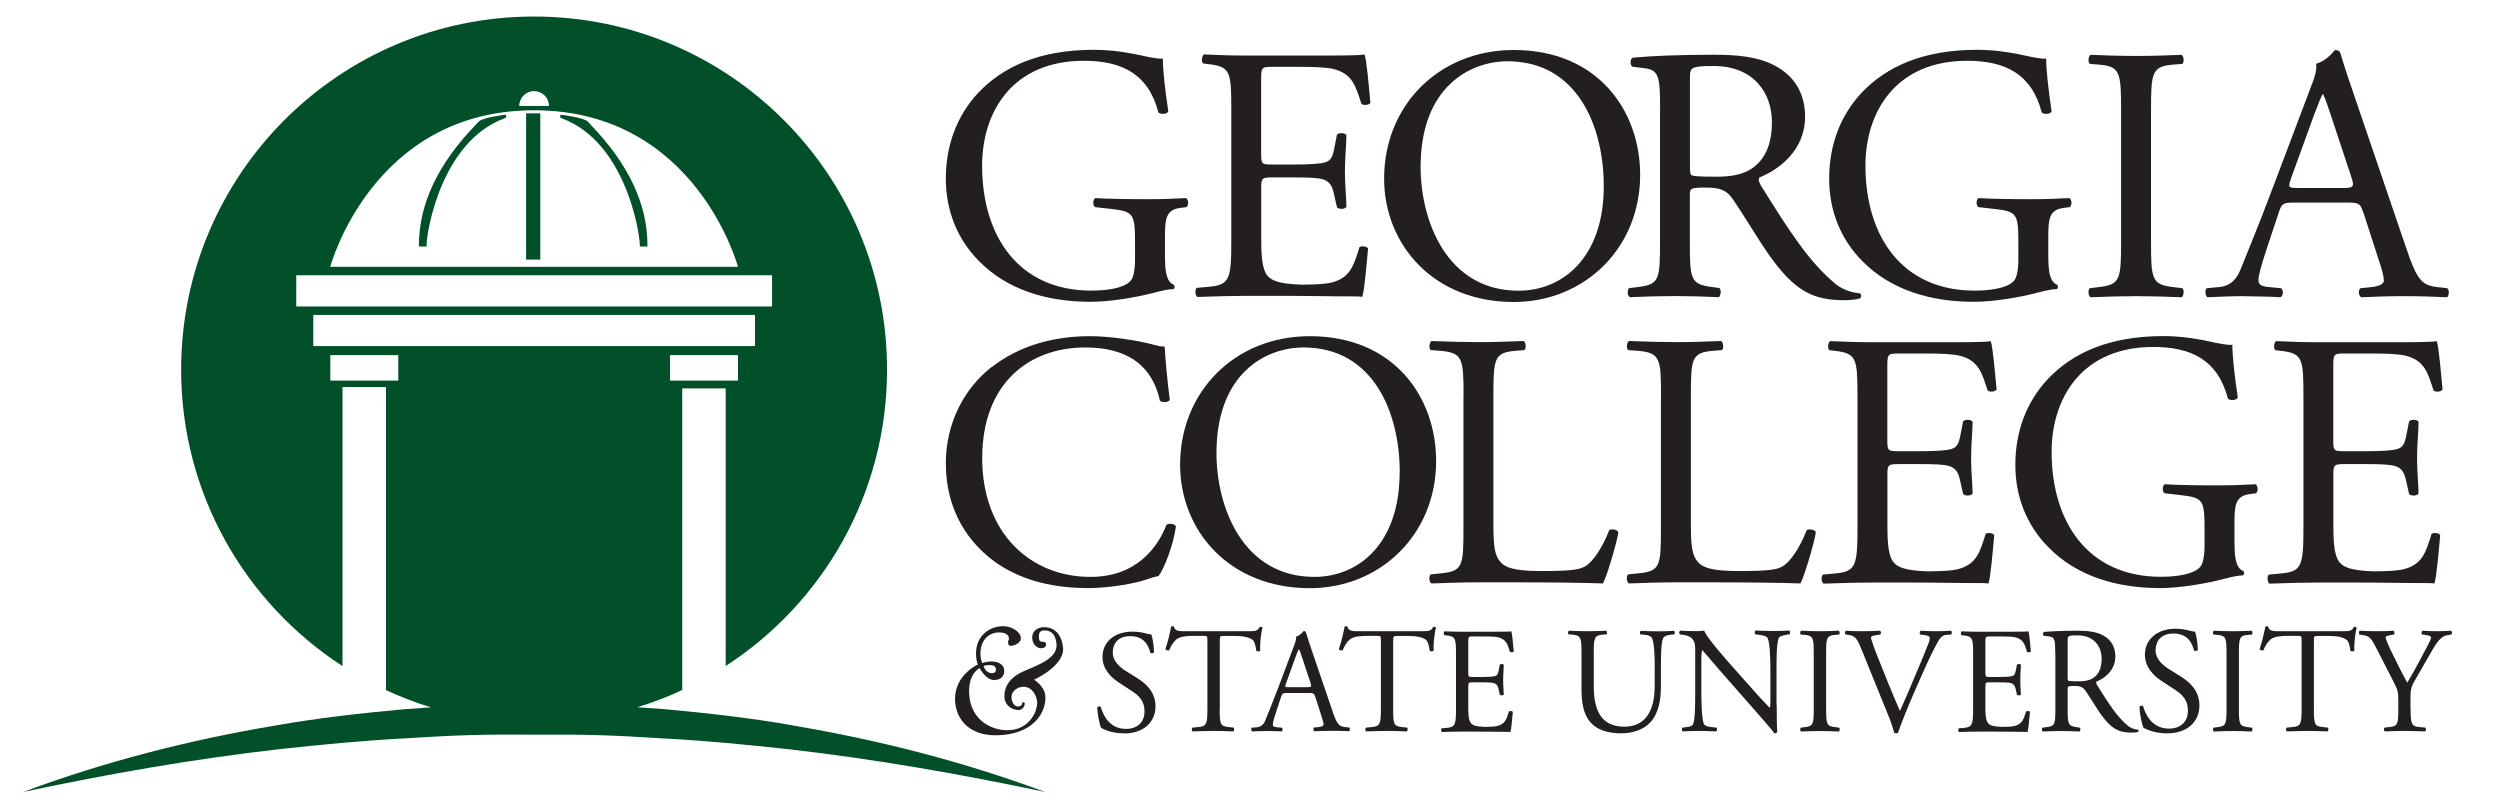 <?xml version="1.0" ?>
<svg xmlns="http://www.w3.org/2000/svg" data-name="Layer 1" viewBox="0 0 248.01 80.15">
	<defs>
		<style>
      .cls-1 {
        fill: #025029;
      }
      .cls-2 {
        fill: #231f20;
      }
    </style>
	</defs>
	<g>
		<path class="cls-2" d="m115.58,25.69c0,1.45.22,2.31.87,2.56.11.11.11.33-.04.43-.43,0-1.08.14-1.77.32-1.91.51-4.52.94-6.47.94-4.3,0-8.24-1.19-11.02-4.01-2.17-2.17-3.32-5.02-3.32-8.2s1.01-6.18,3.25-8.56c2.42-2.53,6-4.23,11.45-4.23,2.06,0,3.97.4,4.59.54.69.15,1.81.4,2.24.33,0,1.19.22,3.07.54,5.24-.11.29-.76.32-.98.11-1.01-3.9-3.72-5.13-7.41-5.13-7.01,0-10.08,4.99-10.08,10.41,0,6.94,3.58,12.39,10.84,12.39,2.24,0,3.58-.47,3.97-1.08.18-.25.36-.9.36-2.06v-1.45c0-3.04-.11-3.25-2.35-3.51l-1.59-.18c-.29-.14-.25-.79,0-.9,1.05.07,3.03.11,5.17.11,1.41,0,2.64-.04,3.83-.11.25.15.29.69.04.9l-.58.07c-1.52.18-1.55,1.19-1.55,3.04v2.02Z"/>
		<path class="cls-2" d="m137.31,17.71c0-7.23,5.42-12.75,12.86-12.75,8.35,0,12.54,6.03,12.54,12.39,0,7.3-5.56,12.61-12.54,12.61-8.02,0-12.86-5.75-12.86-12.25Zm21.79.76c0-5.96-2.64-12.39-9.54-12.39-3.76,0-8.63,2.57-8.63,10.48,0,5.35,2.6,12.28,9.72,12.28,4.34,0,8.45-3.25,8.45-10.37Z"/>
		<path class="cls-2" d="m164.69,10.99c0-3.43-.11-4.05-1.59-4.23l-1.16-.14c-.25-.18-.25-.76.04-.9,2.02-.18,4.52-.29,8.06-.29,2.24,0,4.37.18,6.03,1.08,1.73.9,3,2.53,3,5.06,0,3.43-2.71,5.31-4.52,6.03-.18.22,0,.58.18.87,2.89,4.66,4.81,7.55,7.26,9.61.61.54,1.52.94,2.49,1.01.18.07.22.36.04.51-.33.11-.9.18-1.59.18-3.07,0-4.91-.9-7.48-4.55-.94-1.34-2.42-3.83-3.54-5.46-.54-.79-1.12-1.16-2.57-1.16-1.63,0-1.7.04-1.7.79v4.55c0,3.79.07,4.23,2.17,4.52l.76.11c.22.18.14.79-.07.9-1.63-.07-2.85-.11-4.3-.11-1.52,0-2.82.04-4.52.11-.22-.11-.29-.65-.07-.9l.9-.11c2.1-.25,2.17-.72,2.17-4.52v-12.97Zm2.96,5.17c0,.65,0,1.05.11,1.19.11.11.65.18,2.49.18,1.3,0,2.67-.14,3.72-.94.98-.76,1.81-2.02,1.81-4.48,0-2.85-1.77-5.56-5.78-5.56-2.24,0-2.35.14-2.35,1.16v8.45Z"/>
		<path class="cls-2" d="m203.21,25.69c0,1.45.22,2.31.87,2.56.11.11.11.33-.04.43-.43,0-1.08.14-1.77.32-1.92.51-4.52.94-6.47.94-4.3,0-8.24-1.19-11.02-4.01-2.17-2.17-3.32-5.02-3.32-8.2s1.01-6.18,3.25-8.56c2.42-2.53,6-4.23,11.45-4.23,2.06,0,3.97.4,4.59.54.69.15,1.81.4,2.24.33,0,1.19.22,3.07.54,5.24-.11.29-.76.32-.98.11-1.01-3.9-3.72-5.13-7.41-5.13-7.01,0-10.08,4.99-10.08,10.41,0,6.94,3.58,12.39,10.84,12.39,2.24,0,3.58-.47,3.97-1.08.18-.25.36-.9.36-2.06v-1.45c0-3.04-.11-3.25-2.35-3.51l-1.59-.18c-.29-.14-.25-.79,0-.9,1.05.07,3.04.11,5.17.11,1.41,0,2.64-.04,3.83-.11.25.15.29.69.04.9l-.58.07c-1.52.18-1.55,1.19-1.55,3.04v2.02Z"/>
		<path class="cls-2" d="m210.42,11.03c0-3.83-.07-4.45-2.2-4.62l-.9-.07c-.22-.15-.14-.8.07-.9,1.81.07,3.03.11,4.55.11s2.67-.04,4.48-.11c.22.11.29.76.07.9l-.9.07c-2.13.18-2.2.79-2.2,4.62v12.86c0,3.83.07,4.34,2.2,4.59l.9.11c.22.14.15.79-.07.9-1.81-.07-3.04-.11-4.48-.11-1.52,0-2.75.04-4.55.11-.22-.11-.29-.69-.07-.9l.9-.11c2.13-.25,2.2-.76,2.2-4.59v-12.86Z"/>
		<path class="cls-2" d="m234.41,21c-.25-.79-.4-.9-1.48-.9h-5.46c-.9,0-1.12.11-1.37.87l-1.26,3.79c-.54,1.63-.79,2.6-.79,3,0,.43.18.65,1.05.72l1.19.11c.25.18.25.76-.07.9-.94-.07-2.06-.07-3.76-.11-1.19,0-2.49.07-3.47.11-.22-.14-.29-.72-.07-.9l1.19-.11c.87-.07,1.66-.47,2.17-1.77.65-1.66,1.66-4.01,3.18-8.06l3.69-9.76c.51-1.3.72-1.99.61-2.56.87-.25,1.48-.9,1.88-1.37.22,0,.47.07.54.33.47,1.59,1.05,3.25,1.59,4.84l4.95,14.52c1.05,3.11,1.52,3.65,3.07,3.83l.98.11c.25.18.18.76,0,.9-1.48-.07-2.75-.11-4.37-.11-1.73,0-3.11.07-4.15.11-.29-.14-.33-.72-.07-.9l1.05-.11c.76-.07,1.26-.29,1.26-.65,0-.4-.18-1.05-.47-1.92l-1.59-4.91Zm-7.15-3.22c-.29.83-.25.87.76.87h4.44c1.05,0,1.12-.15.79-1.12l-1.95-5.89c-.29-.87-.61-1.84-.83-2.28h-.07c-.11.18-.47,1.05-.87,2.13l-2.28,6.29Z"/>
		<path class="cls-2" d="m98.38,36.42c2.64-2.06,6-3.07,9.75-3.07,1.95,0,4.7.4,6.4.87.43.11.69.18,1.01.15.04.83.22,3.11.51,5.31-.18.25-.72.29-.98.07-.54-2.46-2.17-5.28-7.41-5.28-5.53,0-10.22,3.51-10.22,10.98s4.81,11.78,10.73,11.78c4.66,0,6.72-3.03,7.55-5.17.25-.18.79-.11.94.14-.25,1.88-1.19,4.26-1.73,4.95-.43.07-.87.22-1.26.36-.8.29-3.4.83-5.71.83-3.25,0-6.36-.65-9-2.42-2.89-1.99-5.13-5.28-5.13-9.94,0-4.01,1.81-7.44,4.55-9.58Z"/>
		<path class="cls-2" d="m117.07,46.1c0-7.23,5.42-12.75,12.86-12.75,8.35,0,12.54,6.03,12.54,12.39,0,7.3-5.56,12.61-12.54,12.61-8.02,0-12.86-5.75-12.86-12.25Zm21.79.76c0-5.96-2.64-12.39-9.54-12.39-3.76,0-8.64,2.57-8.64,10.48,0,5.35,2.6,12.28,9.72,12.28,4.34,0,8.45-3.25,8.45-10.37Z"/>
		<path class="cls-2" d="m145.19,39.35c0-3.79-.07-4.37-2.35-4.55l-.9-.07c-.22-.15-.14-.79.07-.9,2.02.07,3.25.11,4.7.11s2.64-.04,4.44-.11c.22.11.29.76.07.9l-.87.07c-2.13.18-2.2.76-2.2,4.55v12.57c0,2.28.11,3.22.76,3.9.4.4,1.08.83,3.94.83,3.07,0,3.83-.14,4.41-.47.72-.43,1.66-1.73,2.38-3.58.22-.18.9-.04.9.22,0,.4-1.01,4.08-1.52,5.06-1.84-.07-5.27-.11-9-.11h-3.32c-1.52,0-2.67.04-4.7.11-.22-.11-.29-.69-.07-.9l1.08-.11c2.1-.22,2.17-.72,2.17-4.52v-13.01Z"/>
		<path class="cls-2" d="m164.78,39.35c0-3.79-.07-4.37-2.35-4.55l-.9-.07c-.22-.15-.15-.79.07-.9,2.02.07,3.25.11,4.7.11s2.64-.04,4.44-.11c.22.11.29.76.07.9l-.87.07c-2.13.18-2.2.76-2.2,4.55v12.57c0,2.28.11,3.22.76,3.9.4.4,1.08.83,3.94.83,3.07,0,3.83-.14,4.41-.47.72-.43,1.66-1.73,2.38-3.58.22-.18.9-.04.9.22,0,.4-1.01,4.08-1.52,5.06-1.84-.07-5.28-.11-9-.11h-3.32c-1.52,0-2.67.04-4.7.11-.22-.11-.29-.69-.07-.9l1.08-.11c2.1-.22,2.17-.72,2.17-4.52v-13.01Z"/>
		<path class="cls-2" d="m221.68,54.09c0,1.45.22,2.31.87,2.56.11.11.11.33-.04.43-.43,0-1.08.14-1.77.32-1.92.51-4.52.94-6.47.94-4.3,0-8.24-1.19-11.02-4.01-2.17-2.17-3.32-5.02-3.32-8.2s1.01-6.18,3.25-8.56c2.42-2.53,6-4.23,11.45-4.23,2.06,0,3.97.4,4.59.54.69.15,1.81.4,2.24.32,0,1.19.22,3.07.54,5.24-.11.29-.76.32-.98.11-1.01-3.9-3.72-5.13-7.41-5.13-7.01,0-10.08,4.99-10.08,10.41,0,6.94,3.58,12.39,10.84,12.39,2.24,0,3.58-.47,3.97-1.08.18-.25.36-.9.36-2.06v-1.45c0-3.04-.11-3.25-2.35-3.51l-1.59-.18c-.29-.15-.25-.8,0-.9,1.05.07,3.04.11,5.17.11,1.41,0,2.64-.04,3.83-.11.25.15.29.69.04.9l-.58.07c-1.52.18-1.55,1.19-1.55,3.04v2.02Z"/>
		<path class="cls-2" d="m134.84,24.6c-.54,1.7-.87,2.96-2.75,3.43-.67.16-1.67.2-2.99.21-2.28-.08-2.91-.43-3.29-.81-.58-.61-.69-1.84-.69-3.76v-5.09c0-.94.11-.98,1.19-.98h2.1c1.41,0,2.28.04,2.78.18.72.18.98.72,1.12,1.37l.32,1.41c.18.22.79.22.94-.04,0-.79-.15-2.17-.15-3.47,0-1.37.15-2.78.15-3.65-.15-.25-.76-.25-.94-.04l-.29,1.48c-.18.9-.43,1.12-.87,1.26-.43.15-1.55.22-3.07.22h-2.1c-1.08,0-1.19,0-1.19-1.01v-7.23c0-1.37,0-1.45,1.08-1.45h2.6c1.59,0,2.75.04,3.51.22,1.88.47,2.2,1.73,2.75,3.43.18.22.76.15.9-.07-.15-1.59-.36-4.19-.58-4.81-.43.11-2.57.11-4.88.11h-6.79c-1.48,0-2.71-.04-4.26-.11-.22.11-.29.76-.07.9l.58.07c2.13.25,2.2.79,2.2,4.55v13.01c0,3.79-.18,4.34-2.24,4.52l-1.19.11c-.22.22-.14.79.07.9,2.13-.07,3.36-.11,4.91-.11h3.25c1.47,0,2.94.01,4.41.03,1.93.05,3.41-.02,3.78.07.22-.61.43-3.22.58-4.81-.15-.22-.72-.29-.9-.07Z"/>
		<path class="cls-2" d="m241.2,53.04c-.54,1.7-.87,2.96-2.75,3.43-.67.16-1.67.2-2.99.21-2.28-.08-2.91-.43-3.29-.81-.58-.61-.69-1.84-.69-3.76v-5.09c0-.94.11-.98,1.19-.98h2.1c1.41,0,2.28.04,2.78.18.72.18.98.72,1.12,1.37l.32,1.41c.18.22.79.22.94-.04,0-.79-.15-2.17-.15-3.47,0-1.37.15-2.78.15-3.65-.15-.25-.76-.25-.94-.04l-.29,1.48c-.18.9-.43,1.12-.87,1.26-.43.15-1.55.22-3.07.22h-2.1c-1.08,0-1.19,0-1.19-1.01v-7.23c0-1.37,0-1.45,1.08-1.45h2.6c1.59,0,2.75.04,3.51.22,1.88.47,2.2,1.73,2.75,3.43.18.22.76.15.9-.07-.15-1.59-.36-4.19-.58-4.81-.43.11-2.57.11-4.88.11h-6.79c-1.48,0-2.71-.04-4.26-.11-.22.11-.29.76-.07.9l.58.07c2.13.25,2.2.79,2.2,4.55v13.01c0,3.79-.18,4.34-2.24,4.52l-1.19.11c-.22.22-.14.79.07.9,2.13-.07,3.36-.11,4.91-.11h3.25c1.47,0,2.94.01,4.41.03,1.93.05,3.41-.02,3.78.07.22-.61.43-3.22.58-4.81-.15-.22-.72-.29-.9-.07Z"/>
		<path class="cls-2" d="m196.96,53.04c-.54,1.7-.87,2.96-2.75,3.43-.67.16-1.67.2-2.99.21-2.28-.08-2.91-.43-3.29-.81-.58-.61-.69-1.84-.69-3.76v-5.09c0-.94.11-.98,1.19-.98h2.1c1.41,0,2.28.04,2.78.18.72.18.98.72,1.12,1.37l.32,1.41c.18.22.79.22.94-.04,0-.79-.15-2.17-.15-3.47,0-1.37.15-2.78.15-3.65-.15-.25-.76-.25-.94-.04l-.29,1.48c-.18.9-.43,1.12-.87,1.26-.43.15-1.55.22-3.07.22h-2.1c-1.08,0-1.19,0-1.19-1.01v-7.23c0-1.37,0-1.45,1.08-1.45h2.6c1.59,0,2.75.04,3.51.22,1.88.47,2.2,1.73,2.75,3.43.18.22.76.15.9-.07-.15-1.59-.36-4.19-.58-4.81-.43.11-2.57.11-4.88.11h-6.79c-1.48,0-2.71-.04-4.26-.11-.22.11-.29.76-.07.9l.58.07c2.13.25,2.2.79,2.2,4.55v13.01c0,3.79-.18,4.34-2.24,4.52l-1.19.11c-.22.22-.14.79.07.9,2.13-.07,3.36-.11,4.91-.11h3.25c1.47,0,2.94.01,4.41.03,1.93.05,3.41-.02,3.78.07.22-.61.43-3.22.58-4.81-.15-.22-.72-.29-.9-.07Z"/>
		<g>
			<path class="cls-2" d="m111.52,72.75c-1.23,0-2-.38-2.28-.54-.18-.32-.36-1.36-.39-2.04.07-.1.29-.13.35-.04.22.75.82,2.18,2.51,2.18,1.23,0,1.83-.8,1.83-1.68,0-.64-.13-1.36-1.2-2.04l-1.39-.91c-.73-.48-1.58-1.31-1.58-2.51,0-1.39,1.08-2.51,2.98-2.51.45,0,.98.07,1.36.19.19.04.39.09.51.09.13.35.26,1.17.26,1.78-.06.09-.29.13-.36.04-.19-.7-.58-1.65-1.99-1.65s-1.74.95-1.74,1.62c0,.85.7,1.45,1.24,1.8l1.17.73c.92.57,1.83,1.42,1.83,2.8,0,1.61-1.21,2.7-3.11,2.7Z"/>
			<path class="cls-2" d="m121,70.26c0,1.57.03,1.78.9,1.87l.48.05c.09.06.06.33-.03.38-.85-.03-1.36-.05-1.96-.05s-1.12.02-2.08.05c-.09-.05-.12-.3,0-.38l.54-.05c.85-.07.93-.3.93-1.87v-6.7c0-.46,0-.48-.45-.48h-.82c-.64,0-1.47.03-1.84.38-.36.33-.51.66-.67,1.03-.12.09-.33.02-.39-.1.24-.67.46-1.63.57-2.23.04-.03.24-.05.28,0,.09.48.58.46,1.27.46h6.07c.81,0,.94-.03,1.17-.42.07-.03.24-.01.27.05-.16.61-.27,1.83-.22,2.28-.06.12-.31.12-.39.03-.05-.38-.15-.93-.38-1.09-.34-.26-.91-.38-1.74-.38h-1.06c-.45,0-.44.02-.44.51v6.67Z"/>
			<path class="cls-2" d="m130.47,69.12c-.1-.32-.16-.37-.6-.37h-2.21c-.37,0-.45.04-.56.35l-.51,1.54c-.22.66-.32,1.05-.32,1.22,0,.18.07.26.42.29l.48.04c.1.07.1.31-.03.37-.38-.03-.84-.03-1.52-.04-.48,0-1.01.03-1.41.04-.09-.06-.12-.29-.03-.37l.48-.04c.35-.03.67-.19.88-.72.26-.67.67-1.63,1.29-3.27l1.49-3.96c.2-.53.29-.81.25-1.04.35-.1.6-.37.76-.56.09,0,.19.03.22.13.19.64.43,1.32.64,1.96l2.01,5.89c.43,1.26.62,1.48,1.25,1.55l.4.04c.1.07.07.31,0,.37-.6-.03-1.11-.04-1.77-.04-.7,0-1.26.03-1.69.04-.12-.06-.13-.29-.03-.37l.43-.04c.31-.03.51-.12.51-.26,0-.16-.07-.42-.19-.78l-.64-1.99Zm-2.9-1.3c-.12.34-.1.35.31.35h1.8c.43,0,.45-.06.32-.45l-.79-2.39c-.12-.35-.25-.75-.34-.92h-.03c-.04.07-.19.42-.35.86l-.92,2.55Z"/>
			<path class="cls-2" d="m138.21,70.26c0,1.57.03,1.78.9,1.87l.48.05c.09.06.06.33-.03.38-.85-.03-1.36-.05-1.96-.05s-1.12.02-2.08.05c-.09-.05-.12-.3,0-.38l.54-.05c.85-.07.93-.3.93-1.87v-6.7c0-.46,0-.48-.45-.48h-.82c-.64,0-1.47.03-1.84.38-.36.33-.51.66-.67,1.03-.12.09-.33.02-.39-.1.24-.67.46-1.63.57-2.23.04-.03.24-.05.28,0,.09.48.58.46,1.27.46h6.07c.81,0,.94-.03,1.17-.42.07-.03.24-.01.27.05-.16.61-.27,1.83-.23,2.28-.06.12-.31.12-.39.03-.05-.38-.15-.93-.38-1.09-.35-.26-.91-.38-1.74-.38h-1.06c-.45,0-.44.02-.44.51v6.67Z"/>
			<path class="cls-2" d="m164.16,66.38c0-.93-.03-2.65-.29-3.1-.1-.18-.37-.28-.75-.31l-.38-.03c-.09-.1-.06-.3.03-.36.57.03,1.12.05,1.71.05.63,0,1.04-.02,1.58-.05.12.08.1.27.03.36l-.36.03c-.38.03-.67.16-.75.36-.22.49-.21,2.22-.21,3.06v1.69c0,1.3-.21,2.68-1.05,3.58-.64.71-1.75,1.09-2.86,1.09-1.03,0-2.07-.19-2.8-.82-.79-.66-1.17-1.75-1.17-3.54v-3.54c0-1.56-.03-1.81-.9-1.89l-.38-.03c-.09-.06-.06-.31.03-.36.75.03,1.26.05,1.86.05s1.11-.02,1.84-.05c.09.05.12.3.03.36l-.36.03c-.87.07-.9.33-.9,1.89v3.24c0,2.41.75,4,3.04,4,2.17,0,3-1.71,3-3.99v-1.73Z"/>
			<path class="cls-2" d="m176.26,69.97c0,.45,0,2.23.05,2.62-.03.09-.12.16-.28.16-.18-.25-.61-.78-1.92-2.26l-3.48-3.96c-.41-.46-1.43-1.69-1.74-2.02h-.03c-.06.18-.08.53-.08.97v3.27c0,.7.03,2.65.27,3.1.11.16.39.26.77.28l.46.05c.09.12.07.3-.03.38-.67-.03-1.2-.05-1.75-.05-.63,0-1.04.02-1.56.05-.11-.08-.12-.28-.03-.38l.4-.05c.35-.03.59-.13.66-.3.21-.54.2-2.37.2-3.09v-4.33c0-.42-.02-.74-.33-1.08-.21-.21-.57-.31-.93-.36l-.26-.03c-.09-.09-.09-.31.03-.38.63.05,1.42.05,1.69.05.24,0,.49-.02.69-.05.3.76,2.08,2.74,2.56,3.3l1.45,1.63c1.02,1.17,1.77,1.99,2.47,2.71h.03c.06-.07.06-.31.06-.63v-3.21c0-.7-.02-2.65-.3-3.1-.09-.13-.33-.23-.93-.3l-.26-.03c-.1-.09-.09-.33.03-.38.69.03,1.2.05,1.77.05.64,0,1.04-.02,1.55-.05.12.08.12.28.03.38l-.21.03c-.48.07-.78.19-.84.31-.25.54-.23,2.4-.23,3.09v3.58Z"/>
			<path class="cls-2" d="m179.93,64.9c0-1.59-.03-1.84-.91-1.92l-.38-.03c-.09-.06-.06-.33.03-.38.75.03,1.26.05,1.89.05s1.11-.02,1.86-.05c.09.05.12.31.03.38l-.38.03c-.89.07-.91.33-.91,1.92v5.34c0,1.59.03,1.8.91,1.9l.38.05c.09.06.06.33-.03.38-.75-.03-1.26-.05-1.86-.05s-1.14.02-1.89.05c-.09-.05-.12-.28-.03-.38l.38-.05c.88-.1.91-.31.91-1.9v-5.34Z"/>
			<path class="cls-2" d="m184.58,64.21c-.34-.84-.57-1.15-1.21-1.23l-.27-.03c-.11-.09-.09-.3.03-.38.44.03.92.05,1.56.05s1.18-.02,1.81-.05c.11.06.14.28.03.38l-.22.03c-.57.07-.69.16-.71.28.03.15.28.96.75,2.1.69,1.74,1.38,3.46,2.13,5.17.46-.99,1.11-2.53,1.44-3.33.45-1.02,1.14-2.71,1.39-3.36.12-.31.13-.48.13-.58s-.15-.23-.67-.28l-.27-.03c-.1-.09-.07-.31.03-.38.42.03.99.05,1.56.05.49,0,.96-.02,1.45-.05.11.06.11.3.03.38l-.45.03c-.36.03-.58.21-.78.52-.42.71-1,1.92-1.68,3.45l-.81,1.84c-.6,1.38-1.3,3.12-1.56,3.91-.05.03-.1.04-.16.04-.07,0-.15-.01-.22-.04-.16-.63-.42-1.36-.69-1.99l-2.64-6.51Z"/>
			<path class="cls-2" d="m203.89,64.88c0-1.42-.04-1.68-.66-1.75l-.48-.06c-.1-.07-.1-.31.02-.38.84-.07,1.87-.12,3.34-.12.93,0,1.81.08,2.5.45.72.38,1.24,1.05,1.24,2.1,0,1.42-1.12,2.2-1.87,2.5-.08.09,0,.24.07.36,1.2,1.93,1.99,3.13,3.01,3.99.26.23.63.39,1.04.42.07.03.09.15.02.21-.13.05-.38.08-.66.08-1.27,0-2.04-.38-3.1-1.89-.39-.56-1-1.59-1.47-2.26-.23-.33-.47-.48-1.07-.48-.67,0-.7.02-.7.33v1.89c0,1.57.03,1.75.9,1.87l.31.05c.09.08.06.33-.03.38-.67-.03-1.18-.05-1.78-.05s-1.17.02-1.87.05c-.09-.05-.12-.27-.03-.38l.38-.05c.87-.1.9-.3.9-1.87v-5.38Zm1.23,2.14c0,.27,0,.44.04.49.05.05.27.08,1.04.08.54,0,1.11-.06,1.54-.39.41-.31.75-.84.75-1.86,0-1.18-.73-2.31-2.4-2.31-.93,0-.97.06-.97.48v3.51Z"/>
			<path class="cls-2" d="m214.99,72.75c-1.26,0-2.05-.39-2.34-.55-.18-.33-.38-1.39-.41-2.1.08-.1.3-.13.36-.05.23.77.84,2.23,2.58,2.23,1.26,0,1.87-.82,1.87-1.72,0-.66-.13-1.39-1.23-2.1l-1.42-.93c-.75-.49-1.62-1.35-1.62-2.58,0-1.42,1.11-2.58,3.06-2.58.46,0,1,.08,1.39.2.2.05.41.09.53.09.13.36.27,1.2.27,1.83-.06.09-.3.13-.37.05-.2-.72-.6-1.69-2.04-1.69s-1.78.97-1.78,1.66c0,.87.72,1.48,1.28,1.84l1.2.75c.94.58,1.87,1.45,1.87,2.88,0,1.65-1.24,2.77-3.19,2.77Z"/>
			<path class="cls-2" d="m220.88,64.9c0-1.59-.03-1.84-.92-1.92l-.37-.03c-.09-.06-.06-.33.03-.38.75.03,1.26.05,1.89.05s1.11-.02,1.86-.05c.09.05.12.31.03.38l-.38.03c-.88.07-.91.33-.91,1.92v5.34c0,1.59.03,1.8.91,1.9l.38.05c.09.06.06.33-.03.38-.75-.03-1.26-.05-1.86-.05-.63,0-1.14.02-1.89.05-.09-.05-.12-.28-.03-.38l.37-.05c.89-.1.92-.31.92-1.9v-5.34Z"/>
			<path class="cls-2" d="m229.55,70.26c0,1.57.03,1.78.9,1.87l.48.05c.09.06.06.33-.03.38-.85-.03-1.36-.05-1.96-.05s-1.12.02-2.08.05c-.09-.05-.12-.3,0-.38l.54-.05c.85-.07.93-.3.93-1.87v-6.7c0-.46,0-.48-.45-.48h-.82c-.64,0-1.47.03-1.84.38-.36.33-.51.66-.67,1.03-.12.09-.33.02-.39-.1.24-.67.46-1.63.57-2.23.04-.03.24-.05.28,0,.09.48.58.46,1.27.46h6.07c.81,0,.94-.03,1.17-.42.07-.03.24-.01.27.05-.16.61-.27,1.83-.23,2.28-.06.12-.31.12-.39.03-.05-.38-.15-.93-.38-1.09-.35-.26-.91-.38-1.74-.38h-1.06c-.45,0-.44.02-.44.51v6.67Z"/>
			<path class="cls-2" d="m239.14,70.23c0,1.6.09,1.84.9,1.9l.57.05c.09.09.06.33-.03.38-.93-.03-1.44-.05-2.04-.05-.63,0-1.17.02-1.96.05-.09-.05-.12-.28-.03-.38l.47-.05c.87-.09.9-.3.9-1.9v-.76c0-.82-.05-1.02-.48-1.86l-1.77-3.45c-.51-.99-.73-1.06-1.18-1.14l-.42-.07c-.09-.11-.07-.31.03-.38.48.03,1.02.05,1.74.05s1.23-.02,1.6-.05c.13.05.13.28.05.38l-.2.03c-.53.09-.63.15-.63.27,0,.15.39,1,.46,1.15.55,1.11,1.11,2.29,1.69,3.33.46-.79.96-1.66,1.41-2.53.42-.78.97-1.8.97-1.98,0-.09-.27-.2-.63-.24l-.27-.03c-.1-.11-.09-.31.03-.38.54.03.97.05,1.44.05s.88-.02,1.39-.05c.12.08.13.28.03.38l-.42.07c-.78.12-1.23,1.08-1.98,2.37l-.94,1.63c-.67,1.12-.71,1.27-.71,2.43v.78Z"/>
			<path class="cls-2" d="m200.99,70.59c-.22.71-.36,1.23-1.14,1.43-.28.07-.69.08-1.24.09-.95-.03-1.21-.18-1.36-.34-.24-.26-.29-.76-.29-1.56v-2.12c0-.39.05-.4.5-.4h.87c.58,0,.95.01,1.16.08.3.08.4.3.47.57l.13.58c.08.09.33.09.39-.01,0-.33-.06-.9-.06-1.44,0-.57.06-1.16.06-1.52-.06-.1-.32-.1-.39-.01l-.12.61c-.08.38-.18.47-.36.52-.18.06-.65.09-1.28.09h-.87c-.45,0-.5,0-.5-.42v-3c0-.57,0-.6.45-.6h1.08c.66,0,1.14.01,1.46.09.78.2.92.72,1.14,1.43.08.09.32.06.38-.03-.06-.66-.15-1.74-.24-2-.18.04-1.07.04-2.03.04h-2.82c-.62,0-1.12-.01-1.77-.04-.09.04-.12.32-.03.38l.24.03c.89.1.92.33.92,1.89v5.4c0,1.57-.08,1.8-.93,1.88l-.49.04c-.09.09-.06.33.03.37.89-.03,1.4-.04,2.04-.04h1.35c.61,0,1.22,0,1.83.01.8.02,1.42,0,1.57.03.09-.26.18-1.34.24-2-.06-.09-.3-.12-.38-.03Z"/>
			<path class="cls-2" d="m149.69,70.59c-.22.71-.36,1.23-1.14,1.43-.28.07-.69.08-1.24.09-.95-.03-1.21-.18-1.36-.34-.24-.26-.29-.76-.29-1.56v-2.12c0-.39.05-.4.5-.4h.87c.58,0,.95.01,1.16.08.3.08.4.3.47.57l.13.58c.08.09.33.09.39-.01,0-.33-.06-.9-.06-1.44,0-.57.06-1.16.06-1.52-.06-.1-.32-.1-.39-.01l-.12.61c-.08.38-.18.47-.36.52-.18.06-.65.09-1.28.09h-.87c-.45,0-.5,0-.5-.42v-3c0-.57,0-.6.45-.6h1.08c.66,0,1.14.01,1.46.09.78.2.92.72,1.14,1.43.08.09.32.06.38-.03-.06-.66-.15-1.74-.24-2-.18.04-1.07.04-2.03.04h-2.82c-.62,0-1.12-.01-1.77-.04-.09.04-.12.32-.03.38l.24.03c.89.1.92.33.92,1.89v5.4c0,1.57-.08,1.8-.93,1.88l-.49.04c-.09.09-.06.33.03.37.89-.03,1.4-.04,2.04-.04h1.35c.61,0,1.22,0,1.83.01.8.02,1.42,0,1.57.03.09-.26.18-1.34.24-2-.06-.09-.3-.12-.38-.03Z"/>
		</g>
		<path class="cls-2" d="m102.78,70.43c-.31.89-1.18,2.03-2.88,2.01-1.33-.02-2.7-.67-3.36-2.01h0c-.2-.41-.34-.88-.38-1.42-.19-2.17,1.02-2.73,1.02-2.73,0,0,.62,1.17,1.41,1.18.75.01,1.09-.44,1.03-1.02-.05-.51-.58-.81-1.2-.82-.59,0-.98.16-.98.16,0,0-.13-.33-.16-.66-.14-1.55.8-2.39,1.83-2.38.65,0,.95.25.98.56.02.24-.11.15-.08.53.02.18.15.24.29.24.24,0,1.02-.25.97-.8-.06-.68-.99-1.14-1.72-1.15-1.37-.02-2.9.98-2.71,3.06.05.56.18.73.18.73,0,0-2.49,1.12-2.26,3.75.02.26.07.52.14.76h0c.43,1.46,1.71,2.49,3.73,2.52,2.83.04,4.31-1.21,4.84-2.52h0c.2-.48.27-.98.23-1.41-.08-.95-1.11-1.58-1.11-1.58,0,0,3.03-1.38,2.87-3.16-.09-.98-.57-2.03-1.86-2.05-.75-.01-1.25.46-1.2,1.11.06.68.54.97.85.98.31,0,.55-.13.53-.39-.04-.49-.66.02-.71-.59-.04-.43,0-.8.56-.79.94.01,1.13.79,1.18,1.38.14,1.55-2.43,2.25-3.47,2.77-1.46.72-1.76,1.77-1.69,2.56.04.5.46,1.06,1.17,1.17h0c.07.01.15.02.22.02.06,0,.11,0,.16-.02h-.24s.24,0,.24,0c.34-.09.47-.48.46-.62-.01-.16-.27-.18-.26-.02.01.13-.13.31-.4.31-.21,0-.59-.17-.65-.86-.06-.7.66-1.1,1.18-1.1.89.01,1.3.88,1.36,1.5.02.19-.02.47-.13.78m-4.53-4.43c.34,0,.55.14.57.41.02.25-.12.4-.4.39-.65,0-.82-.71-.82-.71,0,0,.2-.1.65-.09Z"/>
	</g>
	<path class="cls-1" d="m78.7,71.97c-4.24-.75-8.53-1.23-12.81-1.62-.96-.07-1.84-.14-2.66-.19,1.53-.47,3.02-1.04,4.45-1.71v-29.92h4.31v27.54c9.64-6.24,16.01-17.08,16.01-29.41,0-19.34-15.68-35.02-35.02-35.02S17.97,17.33,17.97,36.67c0,12.33,6.38,23.17,16.01,29.41v-27.68h4.31v30.06c1.44.67,2.93,1.24,4.46,1.71-.82.06-1.7.12-2.66.19-4.29.39-8.57.87-12.81,1.62-8.5,1.43-16.89,3.57-24.99,6.59,8.46-1.8,16.88-3.27,25.33-4.24,4.23-.46,8.45-.87,12.68-1.09,5.07-.32,7.62-.4,12.69-.36,5.08-.03,7.62.04,12.69.37,4.23.21,8.45.63,12.68,1.09,8.45.97,16.87,2.44,25.33,4.23-8.1-3.01-16.5-5.16-24.99-6.59Zm-5.49-34.21h-6.74v-2.53h6.74v2.53Zm-20.22-28.72c.81,0,1.47.66,1.47,1.47h-2.95c0-.81.66-1.47,1.47-1.47Zm0,1.9c16.07,0,20.22,15.53,20.22,15.53h-40.45s4.15-15.53,20.22-15.53Zm-23.59,16.37h47.19v3.09H29.39v-3.09Zm10.11,10.45h-6.74v-2.53h6.74v2.53Zm-8.43-3.43v-3.09h43.82v3.09H31.08Zm19.11-22.94l.03.14c.02.14-.12.19-.2.22-6.27,2.33-7.7,11.28-7.7,12.55v.16h-.76v-.16c0-4.05,1.9-8.07,5.65-11.94.13-.13.22-.23.28-.3h0c.32-.38,2.53-.67,2.57-.67h.13Zm8.39.97c3.75,3.87,5.65,7.89,5.65,11.94v.16h-.76v-.16c0-1.27-1.44-10.22-7.71-12.55-.07-.02-.21-.07-.19-.21l.02-.13.15-.02h0s2.24.29,2.57.67h0c.06.07.16.17.28.3Zm-6.39-1.12h1.41v14.51h-1.41v-14.51Z"/>
</svg>